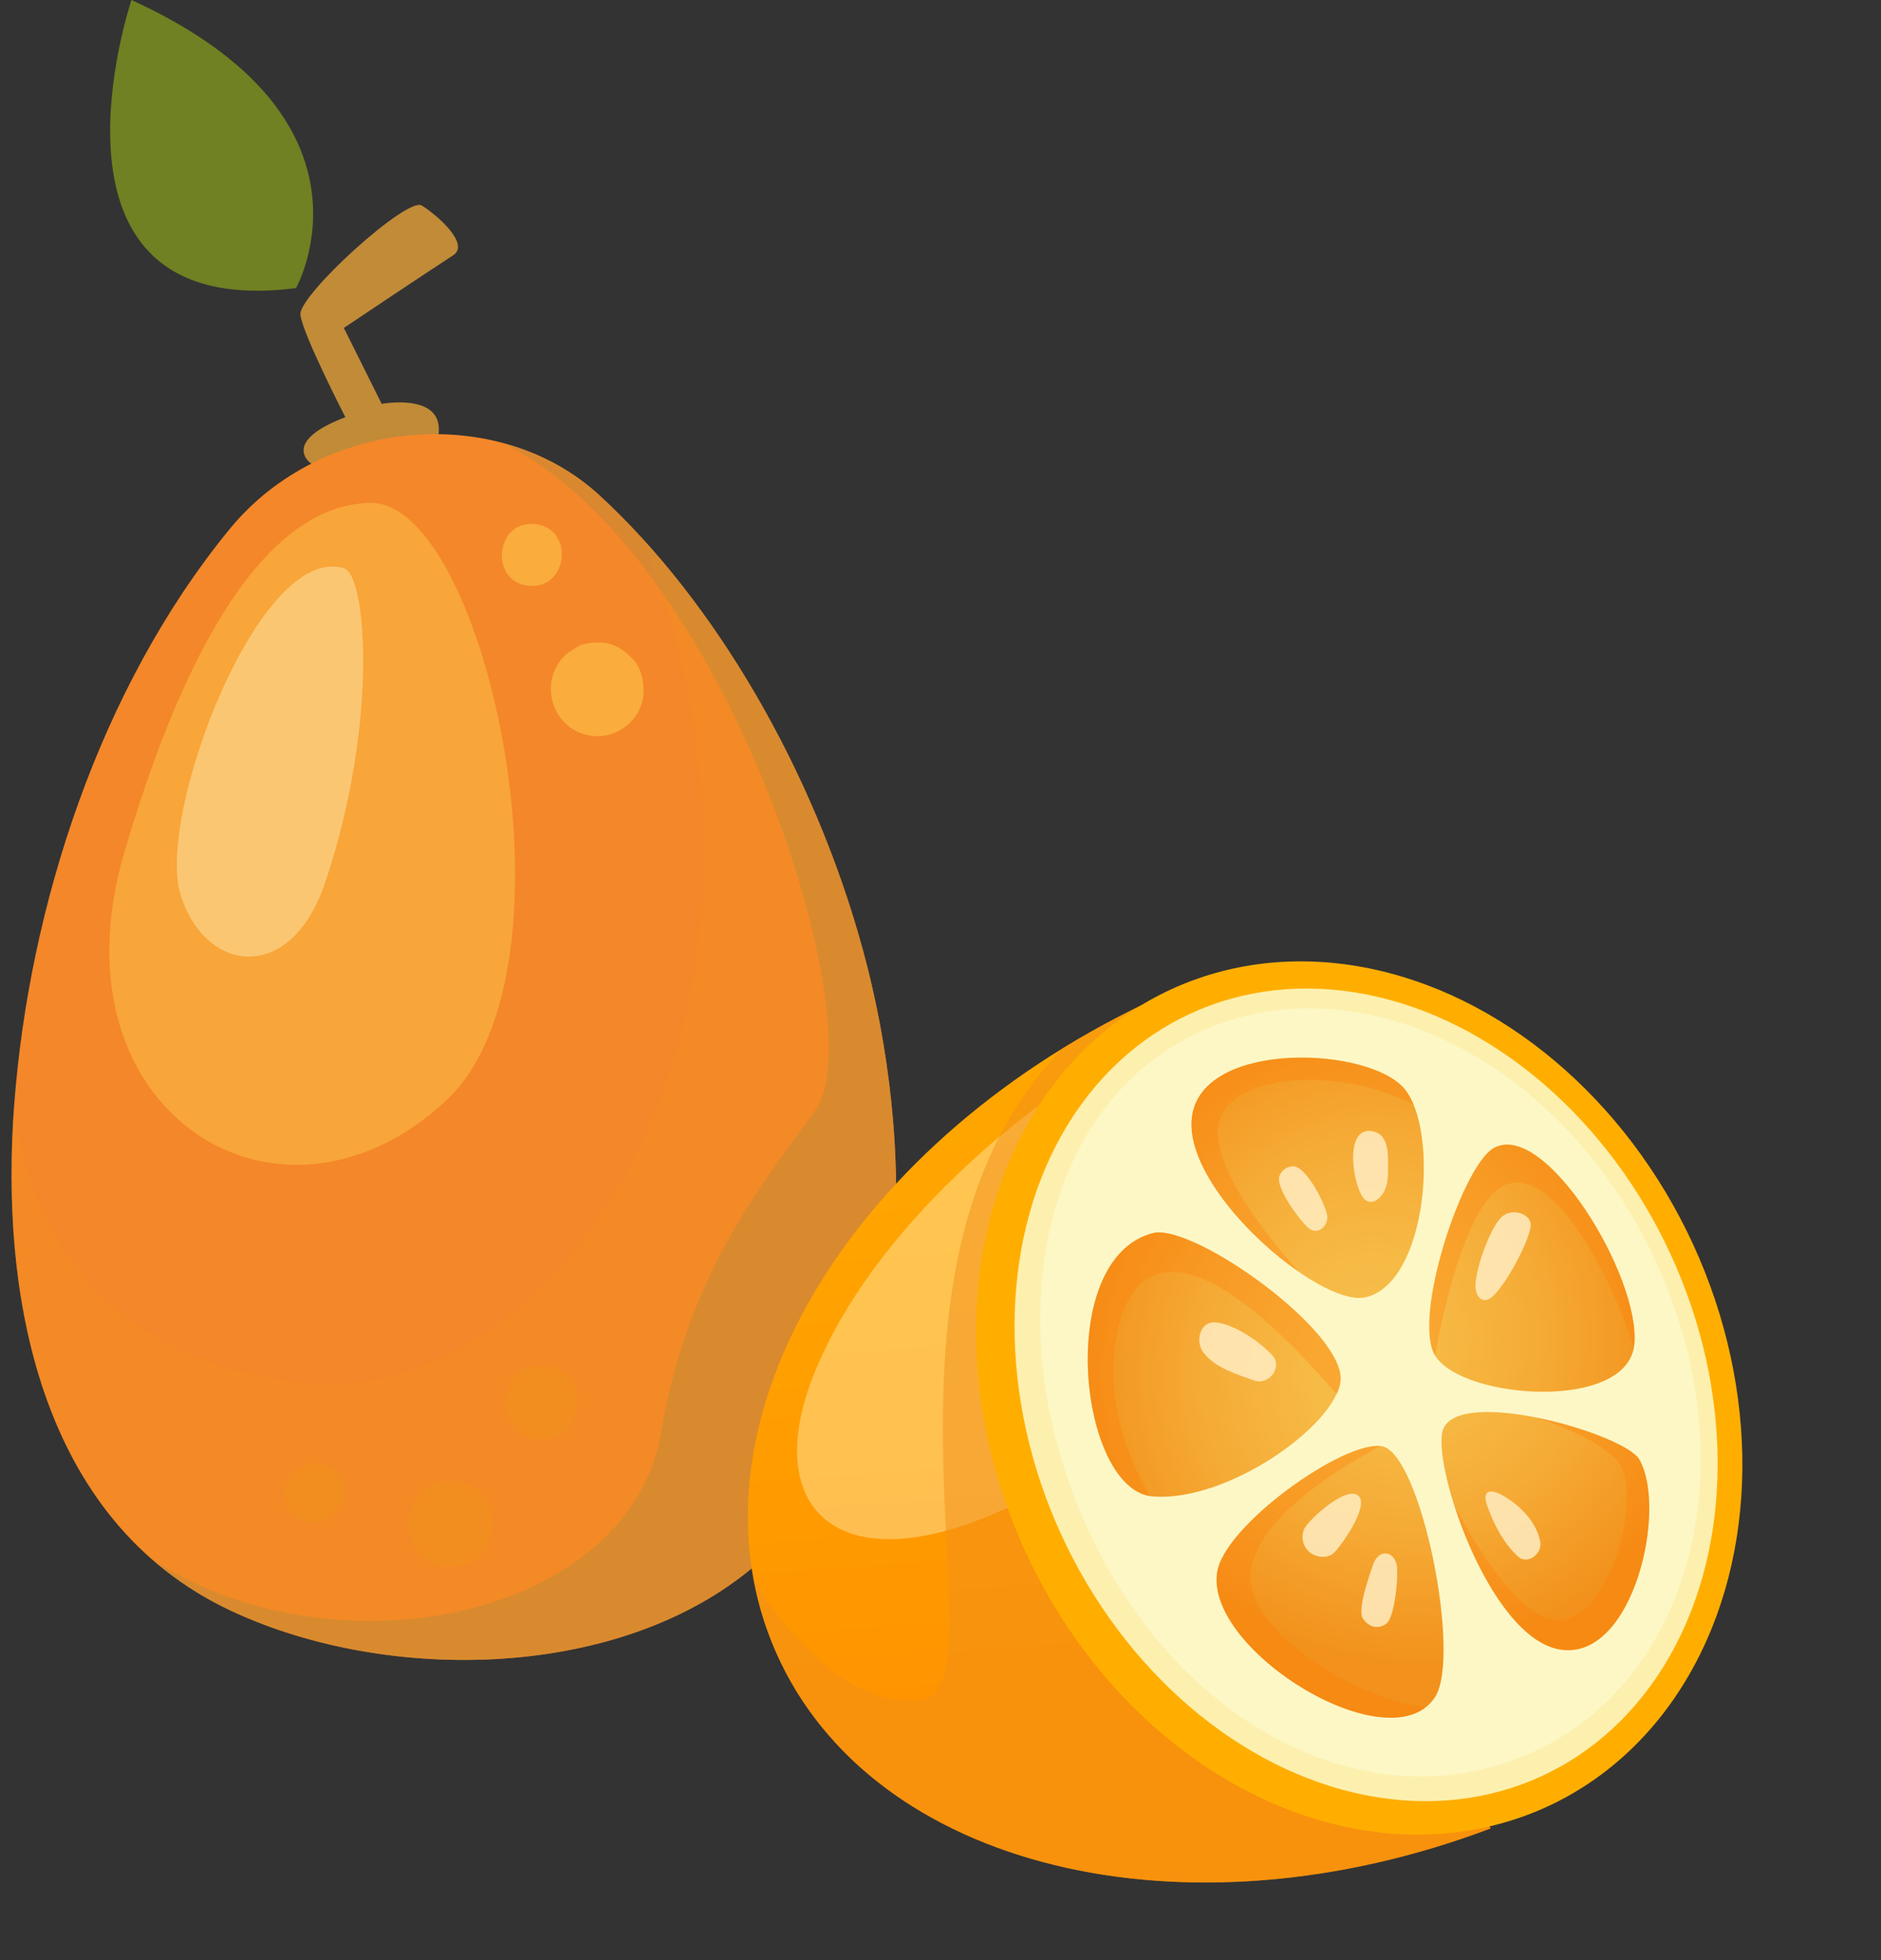 <svg xmlns="http://www.w3.org/2000/svg" xmlns:xlink="http://www.w3.org/1999/xlink" viewBox="-3.15 0 514.373 536.023"><rect x="-3.15" y="0" width="514.373" height="536.023" fill="#333333" stroke="none"/><defs><linearGradient id="b" x1="315.57" y1="209.18" x2="351.86" y2="434.77" gradientTransform="rotate(4.88 -32.328 -118.643)" gradientUnits="userSpaceOnUse"><stop offset="0" stop-color="#ffa900"/><stop offset=".43" stop-color="#ffa300"/><stop offset=".98" stop-color="#ff9400"/></linearGradient><radialGradient id="a" cx="-1369.19" cy="-1661.66" r="1" gradientTransform="matrix(87.96 -4.45 -4.8 -101.16 112831.2 -173816.01)" gradientUnits="userSpaceOnUse"><stop offset="0" stop-color="#f7bf4b"/><stop offset=".26" stop-color="#f6ba45"/><stop offset=".6" stop-color="#f5aa35"/><stop offset=".97" stop-color="#f2911b"/><stop offset=".98" stop-color="#f2911b"/><stop offset="1" stop-color="#f2911b"/></radialGradient><radialGradient id="c" cx="-810.39" cy="-952.35" r="1" gradientTransform="matrix(91.19 -4.61 -4.47 -94.12 70021.69 -92995.09)" xlink:href="#a"/><radialGradient id="d" cx="-810.17" cy="-952.34" r="1" gradientTransform="matrix(94.67 -4.79 -4.64 -97.71 72663.22 -96571.89)" xlink:href="#a"/><radialGradient id="e" cx="-810.38" cy="-952.35" r="1" gradientTransform="matrix(91.28 -4.62 -4.47 -94.21 70078.48 -93098.87)" xlink:href="#a"/><radialGradient id="f" cx="-810.21" cy="-950.54" r="1" gradientTransform="matrix(84.46 -30.99 -31.71 -87.27 38669.28 -107699.71)" xlink:href="#a"/></defs><title>Asset 8</title><g data-name="Layer 2"><g data-name="Layer 6" style="isolation:isolate"><path d="M81.88 126.74s-8.48-5.85 9.41-12.66c0 0-11.69-22.69-12.29-28s29.15-32.34 33.17-29.89 13.35 10.52 8.61 13.62c-9.51 6.19-29.9 19.87-29.9 19.87l10.35 20.76s18.89-3.52 15.15 10.27c-4.38 16.05-34.5 6.03-34.5 6.03z" fill="#c18b38"/><path d="M232.81 259.75c-13.42-49.13-40.59-95.45-72.15-124.42-27.19-24.95-75.49-21.74-101 9.33C24.06 188.12 4.83 247.87.74 302c-3.89 51.43 6.48 113.74 59.33 138.49C104 461.09 171 459.68 207.39 424.42c41.89-40.59 39.24-114.06 25.42-164.67z" fill="#f48729"/><path d="M232.81 259.75C221.12 217 199 176.36 172.68 147.44c49.74 127.51-21 240-95.11 230.58C2.39 368.43.74 302 .74 302c-3.89 51.43 6.48 113.74 59.33 138.49C104 461.09 171 459.68 207.39 424.42c41.89-40.59 39.24-114.06 25.42-164.67z" style="mix-blend-mode:multiply" fill="#f2911b" opacity=".3"/><path d="M207.39 424.42c41.89-40.59 39.24-114.05 25.42-164.66-13.42-49.13-40.59-95.45-72.15-124.42a62.5 62.5 0 0 0-25.64-14 12.41 12.41 0 0 0 1.44 1c59.52 31.13 99.81 158.42 83.33 181.31-14.88 20.66-34.8 44.87-42.12 87.91-8.52 50.08-86.08 66.85-136.44 36.63l-2.5-1.48a92 92 0 0 0 21.35 13.82C104 461.09 171 459.68 207.39 424.42z" style="mix-blend-mode:multiply" fill="#c18b38" opacity=".5"/><path d="M377.23 435.86q-20.71-49.35-40.9-98.91-10-24.69-20-49.43c-2-4.9-4.17-8.24-6.22-13.18-82.76 39.54-127.77 116.88-101.07 177.48C235.24 511.23 321 531.57 404.45 500q-13.73-32-27.22-64.14z" fill="url(#b)"/><path d="M288 297.28s-48.94 31.69-68 77.09 15.75 67.5 82.79 19.83S288 297.28 288 297.28z" fill="#fff8c9" opacity=".4"/><path d="M404.45 500q-13.73-32-27.22-64.1-20.71-49.35-40.9-98.91-10-24.69-20-49.43c-2-4.9-4.17-8.24-6.22-13.18a244.1 244.1 0 0 0-22.51 12.22c-59 59.59-15.83 174.46-38.52 178.11s-41.95-25.76-46.08-32.65a89.86 89.86 0 0 0 6.1 19.77c26.14 59.4 111.9 79.74 195.35 48.17z" style="mix-blend-mode:multiply" fill="#f2911b" opacity=".5"/><ellipse cx="368.54" cy="382.29" rx="100.5" ry="123.01" transform="rotate(-24.68 368.53 382.287)" fill="#ffae00"/><ellipse cx="370.42" cy="381.43" rx="91.7" ry="114.78" transform="rotate(-24.68 370.418 381.43)" fill="#fdf7c6"/><path d="M453.74 343.14c-26.46-57.6-85.23-87.15-131.25-66s-61.87 85-35.4 142.58 85.23 87.15 131.25 66 61.88-84.98 35.4-142.58zm-37.6 135.91c-43.77 20.11-96.65-6.16-121.82-60.94s-13.24-115.76 30.52-135.87 99.65 8 124.83 62.78 10.24 113.92-33.53 134.03z" style="mix-blend-mode:multiply" fill="#ffd351" opacity=".2"/><path d="M370.19 354.77c17.06-3.82 20.25-45.5 10.75-57s-54.11-13.43-58 6.74 34.77 53.05 47.25 50.26z" fill="url(#a)"/><path d="M363.37 377.89c1.94-13.5-40.38-43.53-51.26-40.69-27 7-20.24 70.31-.08 72s49.58-18.99 51.34-31.31z" fill="url(#c)"/><path d="M374.66 395.47c-10.27-1.65-43.14 21.66-45 34.6-3.12 21.48 47.57 52.54 59.62 34 7.28-11.3-3.9-66.88-14.62-68.6z" fill="url(#d)"/><path d="M389.33 370.76c-6.42-10.26 7.38-52 16-56.82 14-7.83 40.23 35.29 38.44 53.7s-46.94 15.09-54.44 3.12z" fill="url(#e)"/><path d="M391.58 390.6c5.09-11.29 49.53 1.54 53.55 8.5 7.8 13.54-1.67 55-21.51 52s-35.8-52.15-32.04-60.5z" fill="url(#f)"/><path d="M312.12 337.2c-26.69 7-20.38 68.93-.73 72-4.24-7.15-11-21.31-10-37.36 1.4-22.42 14.69-44.31 61 9.45a12.36 12.36 0 0 0 1.06-3.36c1.86-13.54-40.45-43.57-51.33-40.73z" style="mix-blend-mode:multiply" fill="#ff7800" opacity=".3"/><path d="M359.81 332.65c-.15-2.53-5.24-12.92-8.93-13.68a4 4 0 0 0-4.17 2.65c-1.06 3.38 5.89 12.53 8.05 14.27 2.48 1.99 5.24-.69 5.05-3.24z" fill="#ffecc1" opacity=".85"/><path d="M376.43 319.41c0-3.19.29-8.82-3.69-9.91-8.66-2.36-6 14.65-2.94 18.24a2.55 2.55 0 0 0 3.05.66c3.3-1.87 3.59-5.52 3.58-8.99z" fill="#ffecc1" opacity=".85"/><path d="M415.39 335.62c.65-3.5-4.51-5.36-7.55-3.13-3.4 2.5-8.27 16.22-7.42 20.33.41 2 1.9 3.49 3.87 2.26 3.37-2.08 10.11-14.19 11.1-19.46z" fill="#ffecc1" opacity=".85"/><path d="M355 424.48c1.71 1.41 4.82 1.82 6.58.2s10-13 6.65-15.72-13.49 6.63-14.71 9.09a5.42 5.42 0 0 0 1.48 6.43z" fill="#ffecc1" opacity=".85"/><path d="M378.74 427.72c-1-3.82-5-4.05-6.41.16-.66 2-4.43 12.13-2.81 14.67 1.49 2.32 4.15 3.2 6.48 1.41s3.38-13.7 2.74-16.24z" fill="#ffecc1" opacity=".85"/><path d="M418.06 421.7c-1-5.27-5-9.52-9.68-12.41-4.11-2.52-6.29-1.67-4.88 2.35 1.79 5.08 4.45 10.32 8.45 14 2.68 2.42 6.67-.87 6.11-3.94z" fill="#ffecc1" opacity=".85"/><path d="M344.7 370.53c-4.25-4.49-11.49-8.88-15.85-8.92-4 0-5.13 5.31-2.94 8.23 3.13 4.17 9.19 6 13.9 7.67 3.98 1.43 8.01-3.68 4.89-6.98z" fill="#ffecc1" opacity=".85"/><path d="M383.4 302.11a16.79 16.79 0 0 0-2.46-4.29c-9.51-11.46-54.11-13.43-58 6.74-2.62 13.5 13.85 32.66 28.78 43h.14S325.77 319.79 330.5 306c4.33-12.65 33.2-14.24 52.9-3.89z" style="mix-blend-mode:multiply" fill="#ff7800" opacity=".3"/><path d="M409.82 323.58c12.68-2.83 27.3 24.77 33.8 44.77 0-.24.1-.47.13-.71 1.78-18.41-24.47-61.52-38.44-53.7-8.59 4.81-22.39 46.56-16 56.82.02 0 7.07-44.19 20.51-47.18z" style="mix-blend-mode:multiply" fill="#ff7800" opacity=".3"/><path d="M386.76 466.77c-18.46-1.57-50.75-21.56-47.84-37.61 2.85-15.72 26.94-29.09 35.31-33.72-10.71-1-42.73 21.87-44.58 34.63-2.94 20.23 41.82 48.93 57.11 36.7z" style="mix-blend-mode:multiply" fill="#ff7800" opacity=".3"/><path d="M445.13 399.1c-2.1-3.64-15.23-8.87-28-11.44 8.17 2.85 18.47 7.23 22.28 12.2 6.71 8.75-1.76 41.43-15.41 43.1-11.66 1.43-25.67-24-29.52-31.48 5.38 16.93 16.47 37.71 29.15 39.64 19.83 3.03 29.3-38.48 21.5-52.02z" style="mix-blend-mode:multiply" fill="#ff7800" opacity=".3"/><path d="M98.11 137.52c-22.11.32-46.43 24.53-67.28 95.59s42.57 110.5 88.17 67.7c38.36-36.01 10.82-163.74-20.89-163.29z" fill="#ffd351" opacity=".4"/><path d="M90.94 155.4c-23.2-7.16-51.36 67.4-44.77 89.08s30.15 25 39.61-3.17c14.66-43.57 11.3-84.02 5.16-85.91z" fill="#fff8c9" opacity=".4"/><path d="M121.15 405c-15.09-1.29-17.08 22.11-2 23.39s17.09-22.15 2-23.39z" style="mix-blend-mode:multiply" fill="#f2911b" opacity=".5"/><path d="M89.25 402.74a7.66 7.66 0 0 0-10.68-.91c-.37.32-.8.59-1.19.89-3.36 2.49-3.49 7.76-.93 10.81s7.79 3.81 10.81.92c.36-.34.7-.71 1.08-1a7.65 7.65 0 0 0 .91-10.71z" style="mix-blend-mode:multiply" fill="#f2911b" opacity=".5"/><path d="M145.74 373.49c-13-1.11-14.71 19-1.72 20.14s14.71-19.03 1.72-20.14z" style="mix-blend-mode:multiply" fill="#f2911b" opacity=".5"/><path d="M143 143.3c-10.89-.93-12.34 16-1.44 16.89s12.34-15.96 1.44-16.89z" fill="#ffd351" opacity=".5"/><path d="M169.88 180.19c-2.28-2.42-5.18-4.33-8.62-4.48-2-.09-4.76.1-6.56 1.19l-2.7 1.76a12.61 12.61 0 0 0-4.23 12.34.53.53 0 0 0 0 .07c.05.25.12.5.19.75a12.58 12.58 0 0 0 2.56 5 12.66 12.66 0 0 0 17.84 1.52 12.34 12.34 0 0 0 4.46-8.61c.09-3.37-.47-6.93-2.94-9.54z" fill="#ffd351" opacity=".5"/><path d="M77.79 78.79S103.92 32.46 32.8 0c0 0-29.7 88.24 44.99 78.79z" fill="#6f8122"/></g></g></svg>